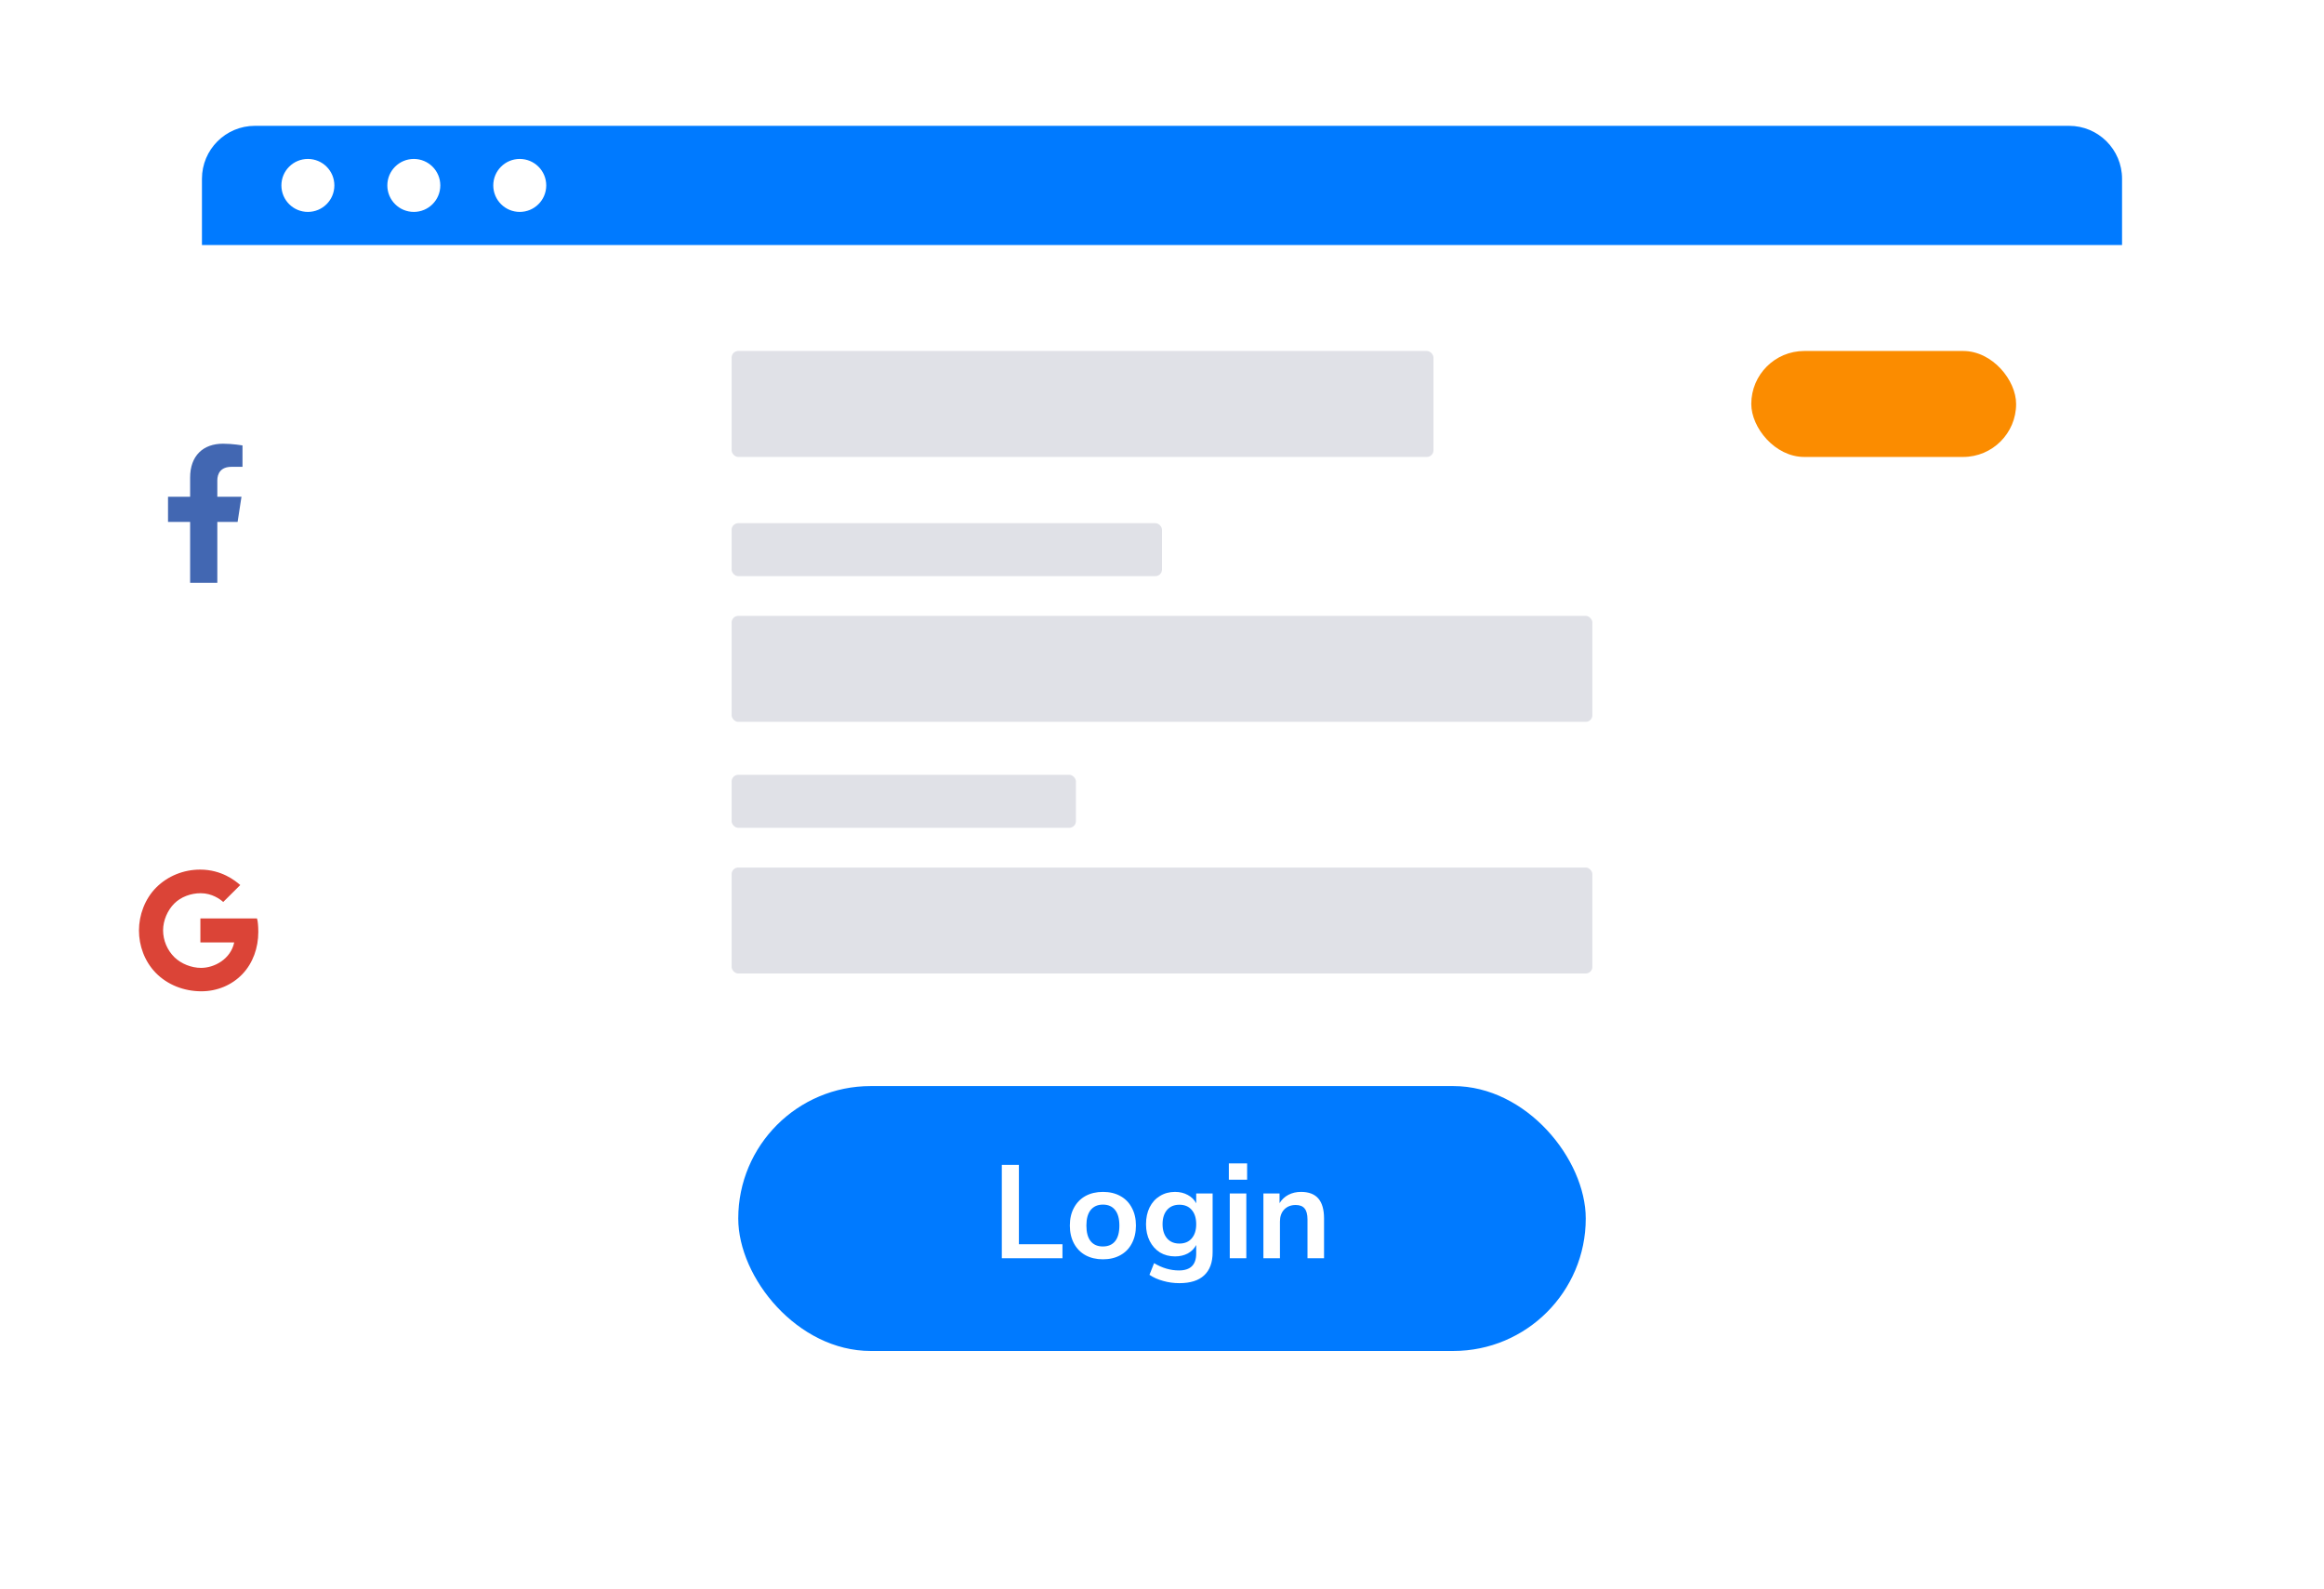 <svg width="351" height="240" viewBox="0 0 351 240" fill="none" xmlns="http://www.w3.org/2000/svg">
<g clip-path="url(#clip0)">
<g filter="url(#filter0_d)">
<path d="M30.5 37H320.5V212C320.5 216.418 316.918 220 312.5 220H38.5C34.082 220 30.5 216.418 30.5 212V37Z" fill="white"/>
</g>
<path d="M30.5 37H320.5V27C320.5 22.582 316.918 19 312.5 19H38.5C34.082 19 30.5 22.582 30.5 27V37Z" fill="#007AFF"/>
<rect opacity="0.16" x="110.5" y="53" width="106" height="16" rx="1" fill="#3A4166"/>
<rect x="264.5" y="53" width="40" height="16" rx="8" fill="#FB8C00"/>
<rect opacity="0.16" x="110.5" y="79" width="65" height="8" rx="1" fill="#3A4166"/>
<rect opacity="0.16" x="110.5" y="117" width="52" height="8" rx="1" fill="#3A4166"/>
<rect opacity="0.16" x="110.5" y="93" width="130" height="16" rx="1" fill="#3A4166"/>
<rect opacity="0.16" x="110.5" y="131" width="130" height="16" rx="1" fill="#3A4166"/>
<rect x="111.5" y="164" width="128" height="40" rx="20" fill="#007AFF"/>
<path d="M151.307 175.9H153.887V187.88H160.467V190H151.307V175.9ZM166.582 190.16C165.582 190.16 164.702 189.953 163.942 189.54C163.196 189.127 162.616 188.533 162.202 187.76C161.789 186.987 161.582 186.087 161.582 185.06C161.582 184.033 161.789 183.14 162.202 182.38C162.616 181.607 163.196 181.013 163.942 180.6C164.702 180.187 165.582 179.98 166.582 179.98C167.582 179.98 168.456 180.187 169.202 180.6C169.962 181.013 170.542 181.607 170.942 182.38C171.356 183.14 171.562 184.033 171.562 185.06C171.562 186.087 171.356 186.987 170.942 187.76C170.542 188.533 169.962 189.127 169.202 189.54C168.456 189.953 167.582 190.16 166.582 190.16ZM166.562 188.22C167.376 188.22 167.996 187.953 168.422 187.42C168.849 186.887 169.062 186.1 169.062 185.06C169.062 184.033 168.849 183.253 168.422 182.72C167.996 182.173 167.382 181.9 166.582 181.9C165.782 181.9 165.162 182.173 164.722 182.72C164.296 183.253 164.082 184.033 164.082 185.06C164.082 186.1 164.296 186.887 164.722 187.42C165.149 187.953 165.762 188.22 166.562 188.22ZM183.146 180.22V189.1C183.146 190.633 182.72 191.793 181.866 192.58C181.026 193.367 179.78 193.76 178.126 193.76C177.273 193.76 176.453 193.647 175.666 193.42C174.88 193.207 174.193 192.9 173.606 192.5L174.306 190.74C175.52 191.473 176.773 191.84 178.066 191.84C179.8 191.84 180.666 190.987 180.666 189.28V188C180.373 188.547 179.946 188.973 179.386 189.28C178.826 189.573 178.186 189.72 177.466 189.72C176.613 189.72 175.853 189.52 175.186 189.12C174.533 188.707 174.02 188.133 173.646 187.4C173.273 186.667 173.086 185.82 173.086 184.86C173.086 183.9 173.266 183.053 173.626 182.32C174 181.573 174.52 181 175.186 180.6C175.853 180.187 176.613 179.98 177.466 179.98C178.186 179.98 178.826 180.133 179.386 180.44C179.946 180.733 180.373 181.153 180.666 181.7V180.22H183.146ZM178.126 187.78C178.926 187.78 179.546 187.52 179.986 187C180.44 186.48 180.666 185.767 180.666 184.86C180.666 183.94 180.44 183.22 179.986 182.7C179.546 182.18 178.926 181.92 178.126 181.92C177.34 181.92 176.72 182.18 176.266 182.7C175.813 183.22 175.586 183.94 175.586 184.86C175.586 185.753 175.813 186.467 176.266 187C176.72 187.52 177.34 187.78 178.126 187.78ZM185.736 180.22H188.236V190H185.736V180.22ZM188.356 175.68V178.14H185.596V175.68H188.356ZM196.494 179.98C197.667 179.98 198.54 180.313 199.114 180.98C199.687 181.647 199.974 182.653 199.974 184V190H197.474V184.14C197.474 183.38 197.327 182.827 197.034 182.48C196.754 182.133 196.307 181.96 195.694 181.96C194.974 181.96 194.394 182.187 193.954 182.64C193.527 183.093 193.314 183.7 193.314 184.46V190H190.814V180.22H193.254V181.68C193.587 181.133 194.034 180.713 194.594 180.42C195.154 180.127 195.787 179.98 196.494 179.98Z" fill="white"/>
<g filter="url(#filter1_d)">
<rect x="6.5" y="53" width="48" height="48" rx="8" fill="white"/>
</g>
<g filter="url(#filter2_d)">
<rect x="6.5" y="117" width="48" height="48" rx="8" fill="white"/>
</g>
<g clip-path="url(#clip1)">
<path d="M35.887 78.813L36.47 75.013H32.823V72.546C32.823 71.507 33.333 70.493 34.966 70.493H36.624V67.258C36.624 67.258 35.12 67.001 33.681 67.001C30.678 67.001 28.715 68.821 28.715 72.116V75.013H25.377V78.814H28.715V88.001H32.823V78.814L35.887 78.813Z" fill="#4267B2"/>
</g>
<path d="M38.907 139.084L38.814 138.691H30.265V142.309H35.373C34.843 144.828 32.382 146.153 30.372 146.153C28.909 146.153 27.367 145.538 26.347 144.549C25.808 144.019 25.38 143.388 25.086 142.692C24.791 141.996 24.637 141.249 24.632 140.493C24.632 138.969 25.317 137.445 26.314 136.442C27.311 135.439 28.816 134.878 30.312 134.878C32.027 134.878 33.255 135.788 33.714 136.203L36.286 133.645C35.531 132.983 33.459 131.312 30.23 131.312C27.738 131.312 25.349 132.267 23.602 134.008C21.879 135.722 20.987 138.2 20.987 140.5C20.987 142.8 21.831 145.154 23.501 146.882C25.286 148.724 27.813 149.688 30.416 149.688C32.783 149.688 35.028 148.76 36.627 147.076C38.2 145.419 39.013 143.127 39.013 140.723C39.013 139.711 38.911 139.11 38.907 139.084V139.084Z" fill="#DB4437"/>
<circle cx="46.5" cy="28" r="4" fill="white"/>
<circle cx="62.5" cy="28" r="4" fill="white"/>
<circle cx="78.5" cy="28" r="4" fill="white"/>
</g>
<defs>
<filter id="filter0_d" x="10.5" y="23" width="330" height="223" filterUnits="userSpaceOnUse" color-interpolation-filters="sRGB">
<feFlood flood-opacity="0" result="BackgroundImageFix"/>
<feColorMatrix in="SourceAlpha" type="matrix" values="0 0 0 0 0 0 0 0 0 0 0 0 0 0 0 0 0 0 127 0"/>
<feOffset dy="6"/>
<feGaussianBlur stdDeviation="10"/>
<feColorMatrix type="matrix" values="0 0 0 0 0.067 0 0 0 0 0.102 0 0 0 0 0.408 0 0 0 0.15 0"/>
<feBlend mode="normal" in2="BackgroundImageFix" result="effect1_dropShadow"/>
<feBlend mode="normal" in="SourceGraphic" in2="effect1_dropShadow" result="shape"/>
</filter>
<filter id="filter1_d" x="-13.5" y="39" width="88" height="88" filterUnits="userSpaceOnUse" color-interpolation-filters="sRGB">
<feFlood flood-opacity="0" result="BackgroundImageFix"/>
<feColorMatrix in="SourceAlpha" type="matrix" values="0 0 0 0 0 0 0 0 0 0 0 0 0 0 0 0 0 0 127 0"/>
<feOffset dy="6"/>
<feGaussianBlur stdDeviation="10"/>
<feColorMatrix type="matrix" values="0 0 0 0 0.067 0 0 0 0 0.102 0 0 0 0 0.408 0 0 0 0.15 0"/>
<feBlend mode="normal" in2="BackgroundImageFix" result="effect1_dropShadow"/>
<feBlend mode="normal" in="SourceGraphic" in2="effect1_dropShadow" result="shape"/>
</filter>
<filter id="filter2_d" x="-13.5" y="103" width="88" height="88" filterUnits="userSpaceOnUse" color-interpolation-filters="sRGB">
<feFlood flood-opacity="0" result="BackgroundImageFix"/>
<feColorMatrix in="SourceAlpha" type="matrix" values="0 0 0 0 0 0 0 0 0 0 0 0 0 0 0 0 0 0 127 0"/>
<feOffset dy="6"/>
<feGaussianBlur stdDeviation="10"/>
<feColorMatrix type="matrix" values="0 0 0 0 0.067 0 0 0 0 0.102 0 0 0 0 0.408 0 0 0 0.15 0"/>
<feBlend mode="normal" in2="BackgroundImageFix" result="effect1_dropShadow"/>
<feBlend mode="normal" in="SourceGraphic" in2="effect1_dropShadow" result="shape"/>
</filter>
<clipPath id="clip0">
<rect width="350" height="240" fill="white" transform="translate(0.5)"/>
</clipPath>
<clipPath id="clip1">
<rect width="21" height="21" fill="white" transform="translate(20.5 67)"/>
</clipPath>
</defs>
</svg>
